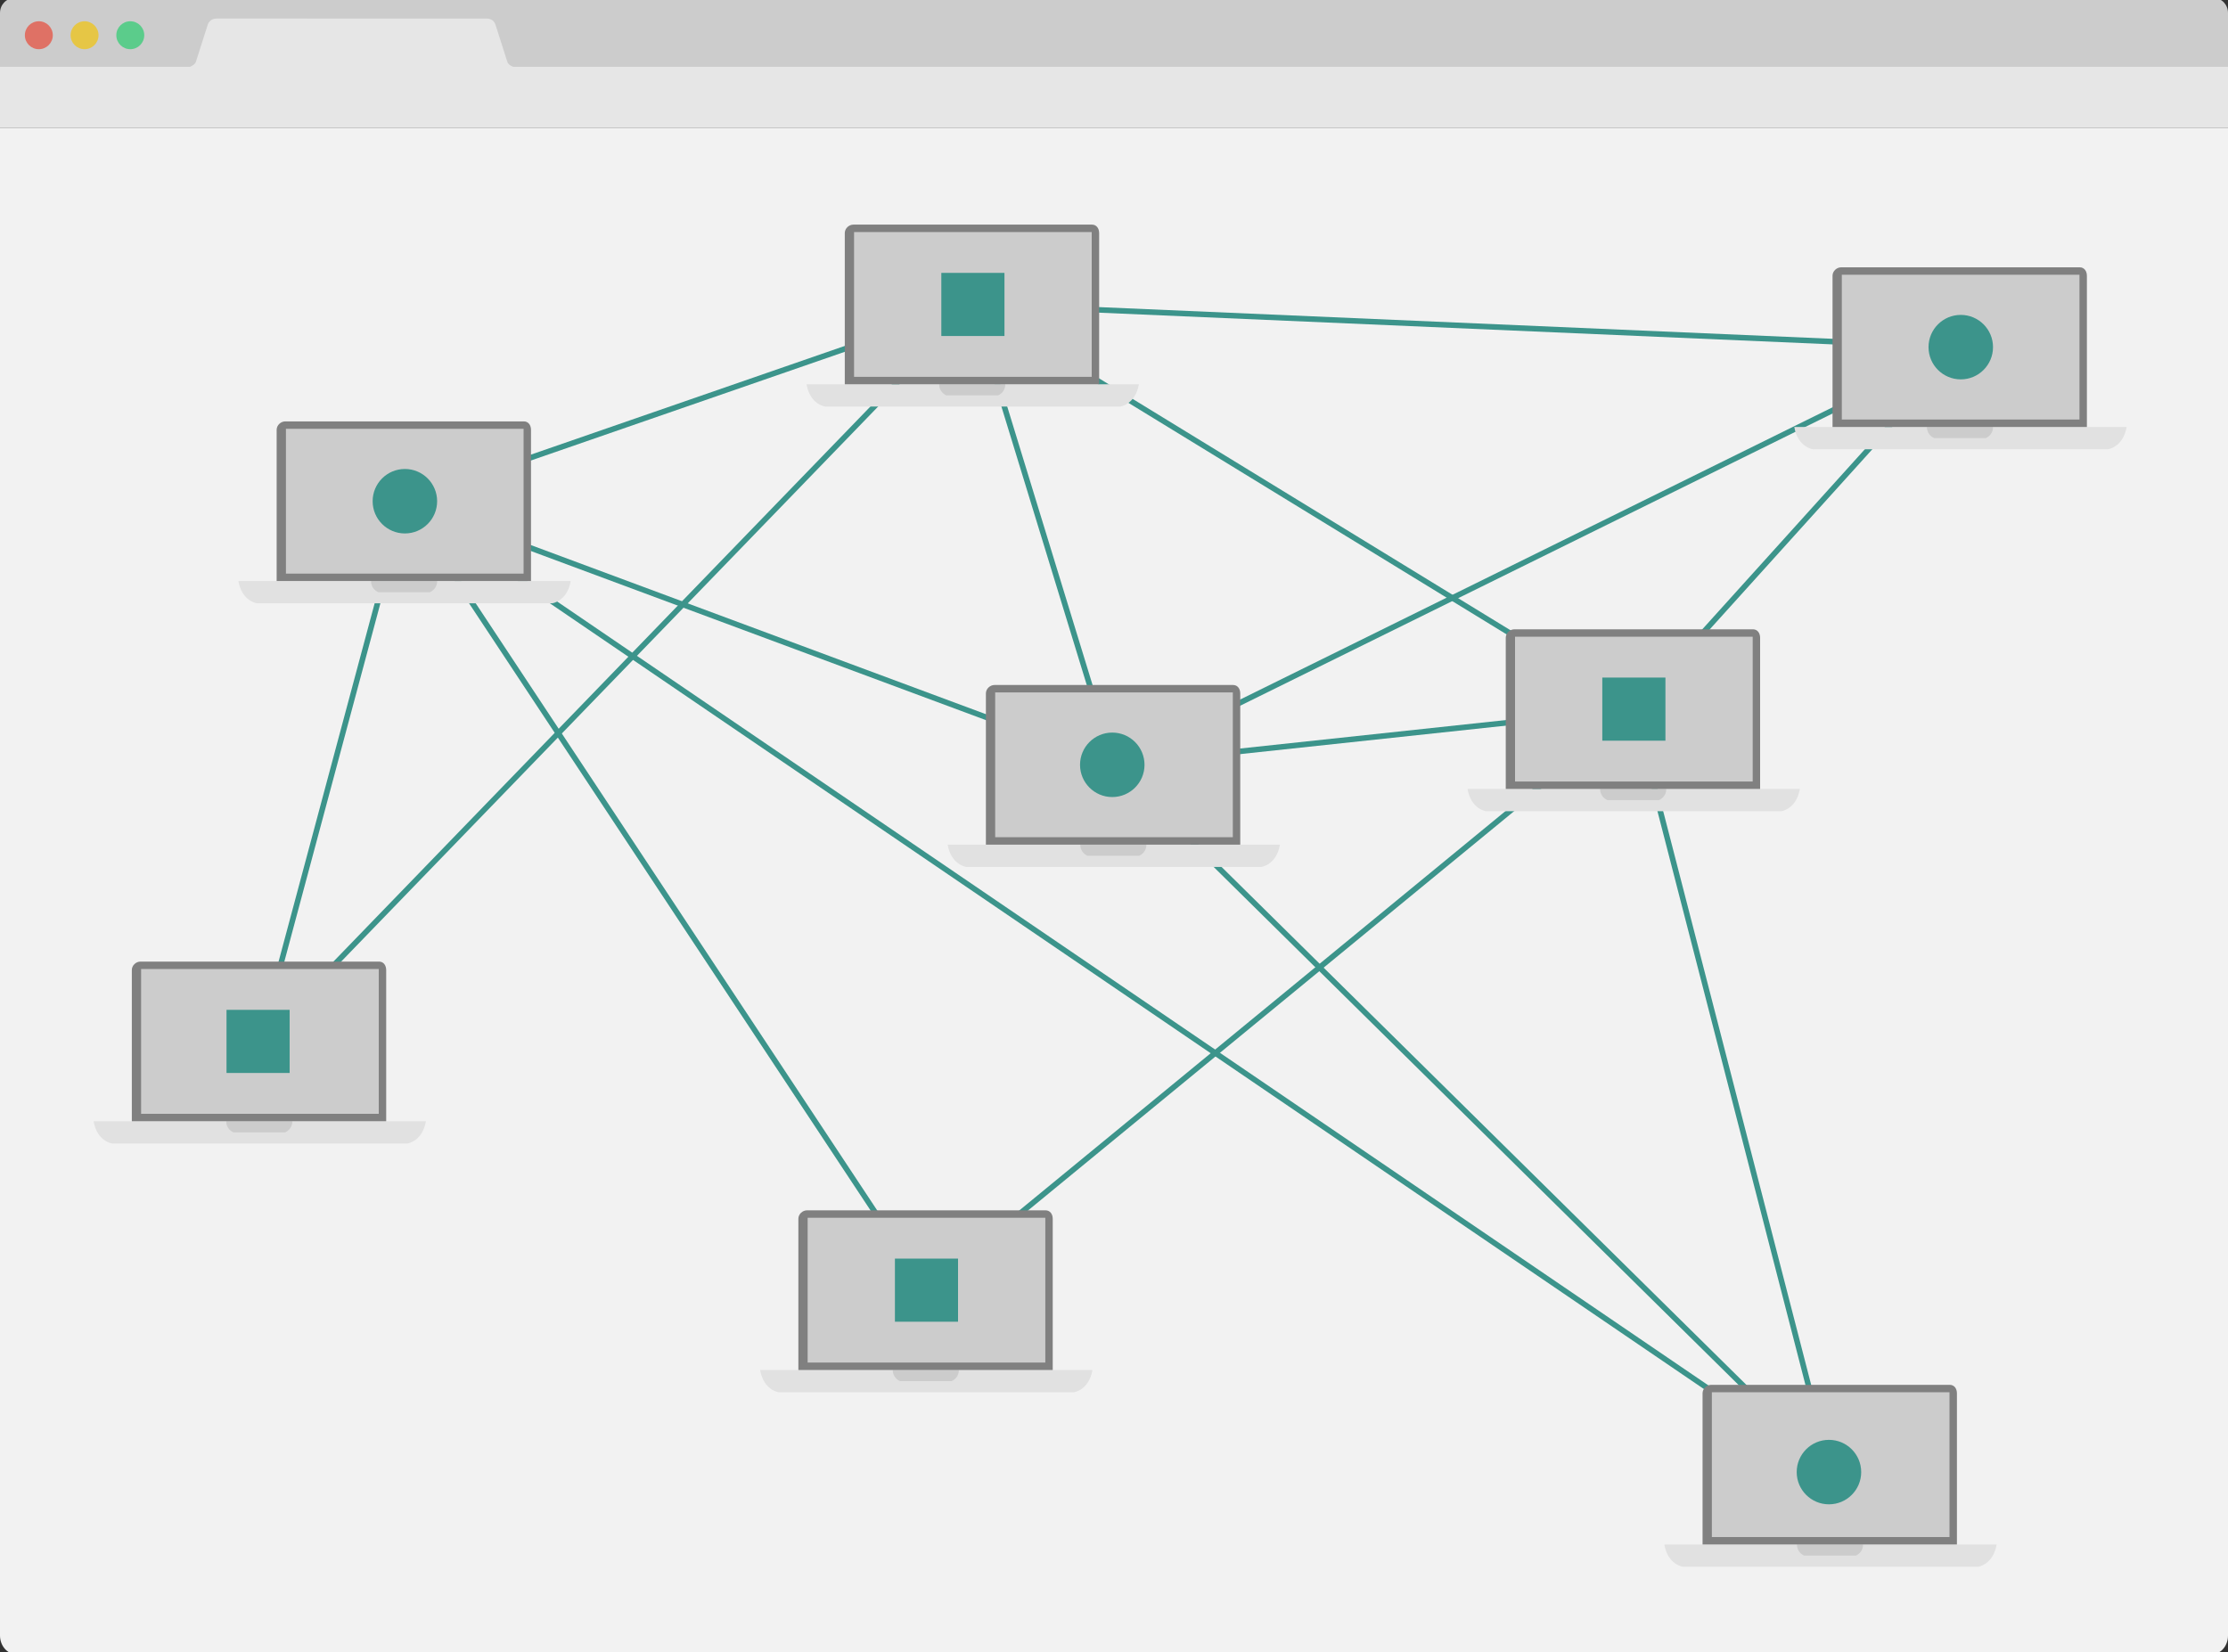 <?xml version="1.0" encoding="utf-8"?>
<!-- Generator: Adobe Illustrator 16.0.4, SVG Export Plug-In . SVG Version: 6.00 Build 0)  -->
<!DOCTYPE svg PUBLIC "-//W3C//DTD SVG 1.1//EN" "http://www.w3.org/Graphics/SVG/1.1/DTD/svg11.dtd">
<svg version="1.1" id="Layer_1" xmlns="http://www.w3.org/2000/svg" xmlns:xlink="http://www.w3.org/1999/xlink" x="0px" y="0px"
	 width="1200px" height="890px" viewBox="0 0 1200 890" enable-background="new 0 0 1200 890" xml:space="preserve">
<rect x="0" y="0" width="1200" height="890" fill="#333333" stroke="none"/>
<path fill="#CCCCCC" d="M1200,36H0V6.99C0,2.578,3.388-1,7.566-1h1184.955C1196.7-1,1200,2.578,1200,6.99V36z"/>
<circle opacity="0.71" fill="#E74C3C" cx="20.917" cy="18.977" r="7.526"/>
<circle opacity="0.71" fill="#F1C40F" cx="45.546" cy="18.977" r="7.525"/>
<circle opacity="0.71" fill="#2ECC71" cx="70.176" cy="18.977" r="7.526"/>
<path fill="#E6E6E6" d="M266.886,13.359c-0.632-1.901-2.147-3.359-4.794-3.359H116.663c-2.647,0-4.162,1.525-4.794,3.359
	l-6.392,20.028C104.927,34.982,102.28,36,102.28,36h174.195c0,0-2.646-0.867-3.196-2.612L266.886,13.359z"/>
<path fill="#F2F2F2" d="M1200,881.055c0,5.354-3.67,9.945-8.306,9.945H8.394C3.758,891,0,886.409,0,881.055V69h1200V881.055z"/>
<rect y="36" fill="#E6E6E6" width="1200" height="33"/>
<line fill="none" stroke="#3C948B" stroke-width="3" stroke-miterlimit="10" x1="218.07" y1="270" x2="524.07" y2="164"/>
<line fill="none" stroke="#3C948B" stroke-width="3" stroke-miterlimit="10" x1="218.07" y1="270" x2="600.07" y2="412"/>
<line fill="none" stroke="#3C948B" stroke-width="3" stroke-miterlimit="10" x1="218.07" y1="270" x2="499.07" y2="695"/>
<line fill="none" stroke="#3C948B" stroke-width="3" stroke-miterlimit="10" x1="218.07" y1="270" x2="140.07" y2="561"/>
<line fill="none" stroke="#3C948B" stroke-width="3" stroke-miterlimit="10" x1="140.07" y1="561" x2="524.07" y2="164"/>
<line fill="none" stroke="#3C948B" stroke-width="3" stroke-miterlimit="10" x1="524.07" y1="164" x2="880.07" y2="382"/>
<line fill="none" stroke="#3C948B" stroke-width="3" stroke-miterlimit="10" x1="880.07" y1="382" x2="986.07" y2="793"/>
<line fill="none" stroke="#3C948B" stroke-width="3" stroke-miterlimit="10" x1="600.07" y1="412" x2="986.07" y2="793"/>
<line fill="none" stroke="#3C948B" stroke-width="3" stroke-miterlimit="10" x1="986.07" y1="793" x2="218.07" y2="270"/>
<line fill="none" stroke="#3C948B" stroke-width="3" stroke-miterlimit="10" x1="600.07" y1="412" x2="524.07" y2="164"/>
<line fill="none" stroke="#3C948B" stroke-width="3" stroke-miterlimit="10" x1="880.07" y1="382" x2="600.07" y2="412"/>
<line fill="none" stroke="#3C948B" stroke-width="3" stroke-miterlimit="10" x1="880.07" y1="382" x2="499.07" y2="695"/>
<g>
	<path fill="#E1E1E1" d="M217.768,313h-89.364c1.921,11,10.017,12,10.017,12h79.347h79.61c0,0,8.096-1,10.017-12H217.768z"/>
	<path fill="#CCCCCC" d="M235.43,313h-17.662h-17.917c0,0-0.368,4,3.878,6h14.039h13.785C235.798,317,235.43,313,235.43,313z"/>
	<path fill="#808080" d="M282.153,227h-128.5c-2.443,0-4.653,2.074-4.653,4.551v15.023v7.114V313h137v-59.312v-7.114v-15.023
		C286,229.074,284.596,227,282.153,227z"/>
	<rect x="154" y="231" fill="#CCCCCC" width="128" height="78"/>
</g>
<line fill="none" stroke="#3C948B" stroke-width="3" stroke-miterlimit="10" x1="600.07" y1="412" x2="1056.07" y2="187"/>
<line fill="none" stroke="#3C948B" stroke-width="3" stroke-miterlimit="10" x1="524.07" y1="164" x2="1056.07" y2="187"/>
<line fill="none" stroke="#3C948B" stroke-width="3" stroke-miterlimit="10" x1="880.07" y1="382" x2="1056.07" y2="187"/>
<g>
	<path fill="#E1E1E1" d="M523.768,207h-89.363c1.921,11,10.017,12,10.017,12h79.347h79.61c0,0,8.096-1,10.017-12H523.768z"/>
	<path fill="#CCCCCC" d="M541.43,207h-17.662h-17.917c0,0-0.368,4,3.878,6h14.039h13.785C541.798,211,541.43,207,541.43,207z"/>
	<path fill="#808080" d="M588.152,121H459.653c-2.443,0-4.653,2.074-4.653,4.551v15.023v7.114V207h137v-59.312v-7.114v-15.023
		C592,123.074,590.596,121,588.152,121z"/>
	<rect x="460" y="125" fill="#CCCCCC" width="128" height="78"/>
</g>
<g>
	<path fill="#E1E1E1" d="M879.768,425h-89.363c1.921,11,10.017,12,10.017,12h79.347h79.61c0,0,8.096-1,10.017-12H879.768z"/>
	<path fill="#CCCCCC" d="M897.43,425h-17.662h-17.917c0,0-0.368,4,3.878,6h14.039h13.785C897.798,429,897.43,425,897.43,425z"/>
	<path fill="#808080" d="M944.152,339H815.653c-2.443,0-4.653,2.074-4.653,4.551v15.023v7.114V425h137v-59.312v-7.114v-15.023
		C948,341.074,946.596,339,944.152,339z"/>
	<rect x="816" y="343" fill="#CCCCCC" width="128" height="78"/>
</g>
<g>
	<path fill="#E1E1E1" d="M599.768,455h-89.363c1.921,11,10.017,12,10.017,12h79.347h79.61c0,0,8.096-1,10.017-12H599.768z"/>
	<path fill="#CCCCCC" d="M617.43,455h-17.662h-17.917c0,0-0.368,4,3.878,6h14.039h13.785C617.798,459,617.43,455,617.43,455z"/>
	<path fill="#808080" d="M664.152,369H535.653c-2.443,0-4.653,2.074-4.653,4.551v15.023v7.114V455h137v-59.312v-7.114v-15.023
		C668,371.074,666.596,369,664.152,369z"/>
	<rect x="536" y="373" fill="#CCCCCC" width="128" height="78"/>
</g>
<g>
	<path fill="#E1E1E1" d="M985.768,832h-89.363c1.921,11,10.017,12,10.017,12h79.347h79.61c0,0,8.096-1,10.017-12H985.768z"/>
	<path fill="#CCCCCC" d="M1003.43,832h-17.662h-17.917c0,0-0.368,4,3.878,6h14.039h13.785C1003.798,836,1003.43,832,1003.43,832z"/>
	<path fill="#808080" d="M1050.152,746H921.653c-2.443,0-4.653,2.074-4.653,4.551v15.023v7.113V832h137v-59.312v-7.113v-15.023
		C1054,748.074,1052.596,746,1050.152,746z"/>
	<rect x="922" y="750" fill="#CCCCCC" width="128" height="78"/>
</g>
<g>
	<path fill="#E1E1E1" d="M498.768,738h-89.363c1.921,11,10.017,12,10.017,12h79.347h79.61c0,0,8.096-1,10.017-12H498.768z"/>
	<path fill="#CCCCCC" d="M516.43,738h-17.662h-17.917c0,0-0.368,4,3.878,6h14.039h13.785C516.798,742,516.43,738,516.43,738z"/>
	<path fill="#808080" d="M563.152,652H434.653c-2.443,0-4.653,2.074-4.653,4.551v15.023v7.113V738h137v-59.312v-7.113v-15.023
		C567,654.074,565.596,652,563.152,652z"/>
	<rect x="435" y="656" fill="#CCCCCC" width="128" height="78"/>
</g>
<g>
	<path fill="#E1E1E1" d="M139.768,604H50.404c1.921,11,10.017,12,10.017,12h79.347h79.61c0,0,8.096-1,10.017-12H139.768z"/>
	<path fill="#CCCCCC" d="M157.43,604h-17.662h-17.917c0,0-0.368,4,3.878,6h14.039h13.785C157.798,608,157.43,604,157.43,604z"/>
	<path fill="#808080" d="M204.152,518H75.653C73.21,518,71,520.074,71,522.551v15.023v7.113V604h137v-59.312v-7.113v-15.023
		C208,520.074,206.596,518,204.152,518z"/>
	<rect x="76" y="522" fill="#CCCCCC" width="128" height="78"/>
</g>
<circle fill="#3C948B" cx="218.07" cy="270" r="17.367"/>
<g>
	<path fill="#E1E1E1" d="M1055.768,230h-89.363c1.921,11,10.017,12,10.017,12h79.347h79.61c0,0,8.096-1,10.017-12H1055.768z"/>
	<path fill="#CCCCCC" d="M1073.43,230h-17.662h-17.917c0,0-0.368,4,3.878,6h14.039h13.785C1073.798,234,1073.43,230,1073.43,230z"/>
	<path fill="#808080" d="M1120.152,144H991.653c-2.443,0-4.653,2.074-4.653,4.551v15.023v7.114V230h137v-59.312v-7.114v-15.023
		C1124,146.074,1122.596,144,1120.152,144z"/>
	<rect x="992" y="148" fill="#CCCCCC" width="128" height="78"/>
</g>
<circle fill="#3C948B" cx="1056.07" cy="187" r="17.367"/>
<circle fill="#3C948B" cx="599.07" cy="412" r="17.367"/>
<circle fill="#3C948B" cx="985.07" cy="793" r="17.367"/>
<rect x="507" y="147" fill="#3C948B" width="34" height="34"/>
<rect x="863" y="365" fill="#3C948B" width="34" height="34"/>
<rect x="482" y="678" fill="#3C948B" width="34" height="34"/>
<rect x="122" y="544" fill="#3C948B" width="34" height="34"/>
</svg>
